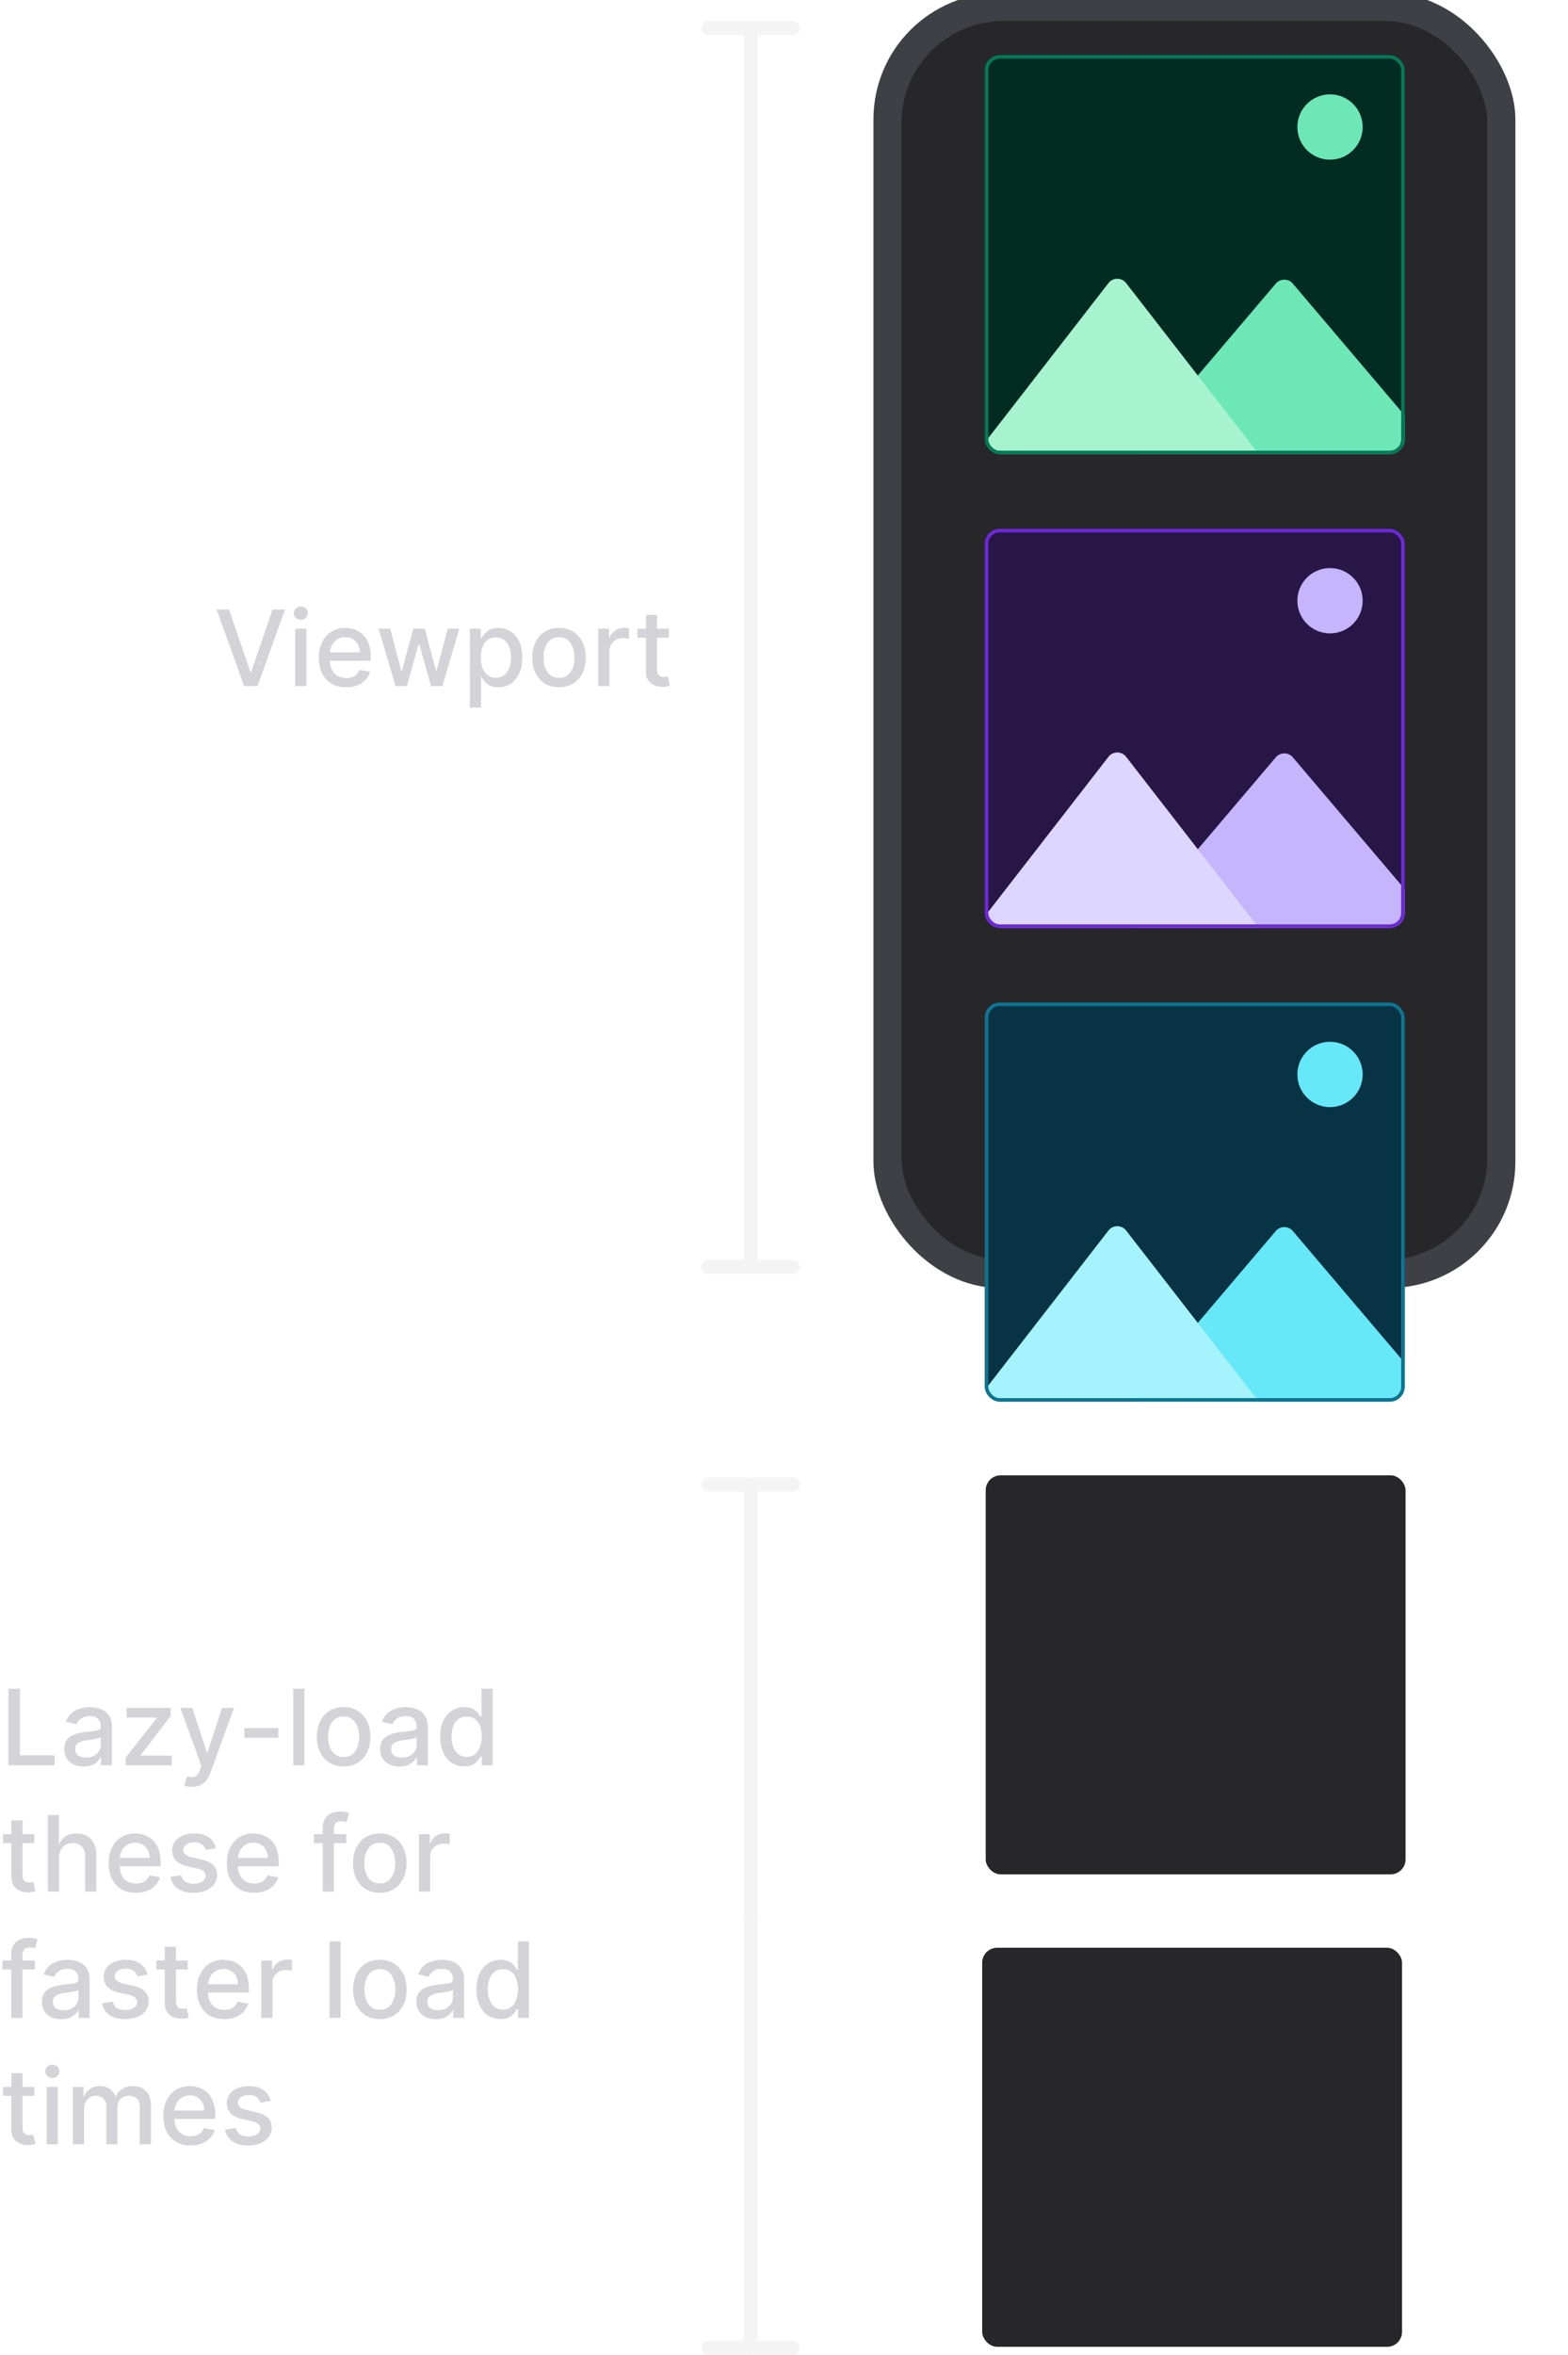 <svg xmlns="http://www.w3.org/2000/svg" width="447" height="671" fill="none" viewBox="0 0 447 671"><g filter="url(#a)"><rect width="183" height="369" x="249" fill="#3F3F46" rx="36"/><rect width="167" height="353" x="257" y="8" fill="#27272A" rx="29"/></g><g clip-path="url(#b)"><rect width="119.688" height="113.703" x="280.747" y="15.713" fill="#022C22" rx="4.256"/><path fill="#6EE7B7" d="M363.691 80.816a3.192 3.192 0 0 1 4.866 0l39.171 46.135c1.761 2.074.287 5.258-2.433 5.258h-78.342c-2.719 0-4.193-3.184-2.433-5.258l39.171-46.135Z"/><g filter="url(#c)"><path fill="#A7F3D0" d="M315.994 73.221a3.191 3.191 0 0 1 5.043 0l42.085 54.239c1.627 2.097.133 5.148-2.521 5.148H276.43c-2.654 0-4.149-3.051-2.521-5.148l42.085-54.239Z"/></g><circle cx="379.157" cy="36.193" r="9.309" fill="#6EE7B7"/></g><rect width="118.688" height="112.703" x="281.247" y="16.213" stroke="#047857" rx="3.756"/><g clip-path="url(#d)"><rect width="119.688" height="113.703" x="280.747" y="150.694" fill="#271646" rx="4.256"/><path fill="#C4B5FD" d="M363.691 215.797a3.192 3.192 0 0 1 4.866 0l39.171 46.135c1.761 2.074.287 5.258-2.433 5.258h-78.342c-2.719 0-4.193-3.184-2.433-5.258l39.171-46.135Z"/><g filter="url(#e)"><path fill="#DDD6FE" d="M315.994 208.202a3.191 3.191 0 0 1 5.043 0l42.085 54.238c1.627 2.097.133 5.149-2.521 5.149H276.43c-2.654 0-4.149-3.052-2.521-5.149l42.085-54.238Z"/></g><circle cx="379.157" cy="171.174" r="9.309" fill="#C4B5FD"/></g><rect width="118.688" height="112.703" x="281.247" y="151.194" stroke="#6D28D9" rx="3.756"/><g clip-path="url(#f)"><rect width="119.688" height="113.703" x="280.747" y="285.675" fill="#083344" rx="4.256"/><path fill="#67E8F9" d="M363.691 350.778a3.192 3.192 0 0 1 4.866 0l39.171 46.135c1.761 2.074.287 5.258-2.433 5.258h-78.342c-2.719 0-4.193-3.184-2.433-5.258l39.171-46.135Z"/><g filter="url(#g)"><path fill="#A5F3FC" d="M315.994 343.183a3.191 3.191 0 0 1 5.043 0l42.085 54.238c1.627 2.097.133 5.149-2.521 5.149H276.43c-2.654 0-4.149-3.052-2.521-5.149l42.085-54.238Z"/></g><circle cx="379.157" cy="306.155" r="9.309" fill="#67E8F9"/></g><rect width="118.688" height="112.703" x="281.247" y="286.175" stroke="#0E7490" rx="3.756"/><rect width="119.688" height="113.703" x="281" y="420.378" fill="#27272A" rx="4.256"/><rect width="119.688" height="113.703" x="280" y="555" fill="#27272A" rx="4.256"/><path fill="#D4D4D8" d="M2.397 503v-21.818h3.292v18.984h9.886V503H2.397Zm21.44.362c-1.037 0-1.974-.192-2.813-.575a4.738 4.738 0 0 1-1.992-1.694c-.483-.739-.724-1.644-.724-2.717 0-.923.177-1.683.533-2.279a3.928 3.928 0 0 1 1.438-1.417 7.528 7.528 0 0 1 2.024-.789 20.177 20.177 0 0 1 2.28-.404l2.386-.277c.61-.079 1.055-.203 1.332-.373.277-.171.415-.448.415-.831v-.075c0-.93-.263-1.651-.788-2.163-.519-.511-1.293-.767-2.323-.767-1.072 0-1.917.238-2.535.714-.61.469-1.033.991-1.268 1.566l-2.993-.682c.355-.994.873-1.796 1.555-2.407a6.309 6.309 0 0 1 2.376-1.343 9.277 9.277 0 0 1 2.823-.426c.653 0 1.346.078 2.077.235a6.075 6.075 0 0 1 2.067.831c.646.404 1.175.983 1.587 1.736.412.746.618 1.715.618 2.909V503h-3.11v-2.237h-.128c-.206.412-.515.817-.927 1.214-.412.398-.941.728-1.588.991-.646.263-1.42.394-2.322.394Zm.692-2.557c.881 0 1.634-.174 2.259-.522.632-.348 1.111-.802 1.438-1.363.334-.568.5-1.176.5-1.822v-2.109c-.113.113-.333.22-.66.319-.32.093-.685.174-1.097.245-.412.064-.813.125-1.204.181l-.98.128a7.928 7.928 0 0 0-1.694.394c-.504.185-.909.451-1.214.799-.299.341-.448.796-.448 1.364 0 .788.292 1.385.874 1.79.582.398 1.325.596 2.226.596ZM35.814 503v-2.184l8.864-11.261v-.149h-8.576v-2.77h12.55v2.323l-8.523 11.122v.149h8.82V503H35.815Zm18.907 6.136a6.66 6.66 0 0 1-1.3-.117c-.39-.071-.681-.149-.873-.234l.767-2.61c.582.156 1.1.223 1.555.202a1.864 1.864 0 0 0 1.204-.511c.355-.32.668-.842.938-1.566l.394-1.087-5.987-16.577h3.409l4.144 12.699h.17l4.145-12.699h3.42l-6.744 18.548c-.313.852-.71 1.573-1.194 2.163a4.634 4.634 0 0 1-1.725 1.342c-.668.298-1.442.447-2.323.447Zm24.62-16.736v2.759h-9.673V492.4h9.673Zm7.431-11.218V503h-3.185v-21.818h3.185ZM97.95 503.33c-1.534 0-2.873-.351-4.016-1.054-1.144-.704-2.031-1.687-2.664-2.951-.632-1.265-.948-2.742-.948-4.432 0-1.698.316-3.182.948-4.453.633-1.272 1.52-2.259 2.664-2.962 1.143-.703 2.482-1.055 4.016-1.055 1.534 0 2.873.352 4.016 1.055 1.144.703 2.032 1.69 2.664 2.962.632 1.271.948 2.755.948 4.453 0 1.69-.316 3.167-.948 4.432-.632 1.264-1.52 2.247-2.664 2.951-1.143.703-2.482 1.054-4.016 1.054Zm.01-2.674c.995 0 1.819-.263 2.472-.788.654-.526 1.137-1.225 1.449-2.099.32-.873.48-1.836.48-2.887 0-1.044-.16-2.003-.48-2.876-.312-.881-.795-1.588-1.449-2.12-.653-.533-1.477-.799-2.471-.799-1.002 0-1.833.266-2.493.799-.654.532-1.14 1.239-1.46 2.12-.312.873-.468 1.832-.468 2.876 0 1.051.156 2.014.468 2.887.32.874.806 1.573 1.46 2.099.66.525 1.491.788 2.493.788Zm15.936 2.706c-1.037 0-1.975-.192-2.813-.575a4.738 4.738 0 0 1-1.992-1.694c-.483-.739-.725-1.644-.725-2.717 0-.923.178-1.683.533-2.279a3.932 3.932 0 0 1 1.438-1.417 7.534 7.534 0 0 1 2.025-.789 20.135 20.135 0 0 1 2.279-.404l2.387-.277c.61-.079 1.054-.203 1.331-.373.277-.171.416-.448.416-.831v-.075c0-.93-.263-1.651-.788-2.163-.519-.511-1.293-.767-2.323-.767-1.072 0-1.918.238-2.535.714-.611.469-1.034.991-1.268 1.566l-2.994-.682c.355-.994.874-1.796 1.556-2.407a6.306 6.306 0 0 1 2.375-1.343 9.278 9.278 0 0 1 2.823-.426c.654 0 1.346.078 2.078.235a6.08 6.08 0 0 1 2.067.831c.646.404 1.175.983 1.587 1.736.412.746.618 1.715.618 2.909V503h-3.111v-2.237h-.128c-.206.412-.515.817-.927 1.214-.412.398-.941.728-1.587.991s-1.42.394-2.322.394Zm.692-2.557c.881 0 1.634-.174 2.259-.522.632-.348 1.111-.802 1.438-1.363a3.537 3.537 0 0 0 .501-1.822v-2.109c-.114.113-.334.22-.661.319-.32.093-.685.174-1.097.245-.412.064-.814.125-1.204.181-.391.05-.717.093-.98.128a7.924 7.924 0 0 0-1.694.394c-.504.185-.909.451-1.215.799-.298.341-.447.796-.447 1.364 0 .788.291 1.385.874 1.79.582.398 1.324.596 2.226.596Zm17.751 2.515c-1.321 0-2.5-.338-3.537-1.012-1.029-.682-1.839-1.652-2.429-2.909-.582-1.264-.873-2.78-.873-4.549 0-1.768.295-3.281.884-4.538.597-1.257 1.413-2.22 2.45-2.887 1.037-.668 2.213-1.002 3.527-1.002 1.015 0 1.832.171 2.45.512.625.333 1.108.724 1.449 1.172.348.447.618.841.809 1.182h.192v-8.107h3.186V503h-3.111v-2.546h-.267a8.278 8.278 0 0 1-.831 1.193c-.355.447-.845.838-1.47 1.172-.625.334-1.434.501-2.429.501Zm.703-2.717c.917 0 1.691-.241 2.323-.724.639-.491 1.122-1.169 1.449-2.035.334-.867.5-1.875.5-3.026 0-1.136-.163-2.131-.49-2.983-.326-.852-.806-1.516-1.438-1.992-.632-.476-1.413-.714-2.344-.714-.958 0-1.757.249-2.397.746-.639.497-1.122 1.175-1.448 2.035-.32.859-.48 1.829-.48 2.908 0 1.094.164 2.078.49 2.951.327.874.81 1.566 1.449 2.078.646.504 1.442.756 2.386.756ZM9.78 522.636v2.557H.842v-2.557H9.78Zm-6.541-3.92h3.185v15.479c0 .618.092 1.083.277 1.396.185.305.423.515.714.628.298.107.621.16.97.16.255 0 .479-.017.67-.053l.448-.085.575 2.631a5.356 5.356 0 0 1-.788.213 6.24 6.24 0 0 1-1.279.128 5.62 5.62 0 0 1-2.343-.447 4.027 4.027 0 0 1-1.758-1.449c-.448-.654-.671-1.474-.671-2.461v-16.14Zm13.601 10.568V539h-3.185v-21.818h3.143v8.118H17a4.7 4.7 0 0 1 1.758-2.099c.788-.518 1.818-.778 3.09-.778 1.122 0 2.102.231 2.94.693.845.461 1.498 1.15 1.96 2.067.469.909.703 2.045.703 3.409V539h-3.185v-10.025c0-1.2-.31-2.131-.927-2.791-.618-.668-1.477-1.001-2.578-1.001-.753 0-1.428.159-2.024.479-.59.32-1.055.788-1.396 1.406-.334.611-.5 1.35-.5 2.216Zm21.914 10.046c-1.612 0-3-.344-4.165-1.033-1.158-.696-2.053-1.673-2.685-2.93-.625-1.264-.937-2.745-.937-4.442 0-1.676.312-3.154.937-4.432.632-1.279 1.513-2.276 2.642-2.994 1.137-.717 2.465-1.076 3.985-1.076.923 0 1.818.153 2.684.458a6.504 6.504 0 0 1 2.333 1.439c.69.653 1.233 1.502 1.63 2.546.398 1.037.597 2.297.597 3.782v1.129H32.767v-2.386h9.887c0-.838-.17-1.581-.512-2.227a3.873 3.873 0 0 0-1.438-1.545c-.61-.376-1.328-.564-2.152-.564-.895 0-1.676.22-2.344.66a4.434 4.434 0 0 0-1.534 1.705 4.92 4.92 0 0 0-.532 2.269v1.864c0 1.094.191 2.024.575 2.791.39.768.934 1.353 1.63 1.758.696.398 1.509.597 2.44.597.603 0 1.154-.085 1.65-.256.498-.177.928-.44 1.29-.788.362-.348.639-.778.83-1.289l3.016.543a5.455 5.455 0 0 1-1.3 2.333c-.618.661-1.396 1.176-2.333 1.545-.93.362-1.992.543-3.186.543Zm22.817-12.699-2.887.512a3.415 3.415 0 0 0-.575-1.055c-.256-.334-.604-.607-1.044-.82-.44-.213-.99-.32-1.651-.32-.902 0-1.655.203-2.259.607-.604.398-.905.913-.905 1.545 0 .547.202.987.607 1.321.405.334 1.058.607 1.96.82l2.6.597c1.505.348 2.627.884 3.366 1.609.739.724 1.108 1.665 1.108 2.823a4.29 4.29 0 0 1-.852 2.621c-.561.76-1.346 1.356-2.355 1.789-1.001.434-2.162.65-3.483.65-1.833 0-3.328-.39-4.485-1.172-1.158-.788-1.868-1.907-2.131-3.355l3.079-.469c.191.802.586 1.41 1.182 1.822.597.404 1.375.607 2.333.607 1.044 0 1.879-.217 2.504-.65.625-.44.937-.977.937-1.609a1.67 1.67 0 0 0-.575-1.289c-.376-.348-.955-.611-1.736-.788l-2.77-.607c-1.527-.348-2.657-.902-3.388-1.662-.725-.76-1.087-1.723-1.087-2.887 0-.966.27-1.811.81-2.536.54-.724 1.285-1.289 2.237-1.694.952-.412 2.042-.618 3.27-.618 1.77 0 3.161.384 4.177 1.151 1.016.76 1.687 1.779 2.013 3.057Zm10.875 12.699c-1.612 0-3-.344-4.166-1.033-1.157-.696-2.052-1.673-2.684-2.93-.625-1.264-.938-2.745-.938-4.442 0-1.676.313-3.154.938-4.432.632-1.279 1.513-2.276 2.642-2.994 1.136-.717 2.464-1.076 3.984-1.076.923 0 1.818.153 2.685.458a6.504 6.504 0 0 1 2.333 1.439c.689.653 1.232 1.502 1.63 2.546.398 1.037.596 2.297.596 3.782v1.129H66.46v-2.386h9.886c0-.838-.17-1.581-.511-2.227a3.873 3.873 0 0 0-1.439-1.545c-.61-.376-1.328-.564-2.152-.564-.894 0-1.676.22-2.343.66a4.434 4.434 0 0 0-1.534 1.705 4.92 4.92 0 0 0-.533 2.269v1.864c0 1.094.192 2.024.575 2.791.39.768.934 1.353 1.63 1.758.696.398 1.51.597 2.44.597.604 0 1.154-.085 1.651-.256a3.57 3.57 0 0 0 1.29-.788c.361-.348.638-.778.83-1.289l3.015.543a5.455 5.455 0 0 1-1.3 2.333c-.618.661-1.395 1.176-2.333 1.545-.93.362-1.992.543-3.185.543Zm26.282-16.694v2.557H89.48v-2.557h9.247ZM92.016 539v-18.26c0-1.023.224-1.871.671-2.546a4.117 4.117 0 0 1 1.78-1.524 5.689 5.689 0 0 1 2.407-.511c.64 0 1.186.053 1.64.16.455.099.793.192 1.013.277l-.746 2.578a14.9 14.9 0 0 0-.575-.149 3.275 3.275 0 0 0-.853-.096c-.774 0-1.328.192-1.661.575-.327.384-.49.938-.49 1.662V539h-3.186Zm16.247.33c-1.534 0-2.873-.351-4.017-1.054-1.143-.704-2.031-1.687-2.663-2.951-.632-1.265-.948-2.742-.948-4.432 0-1.698.316-3.182.948-4.453.632-1.272 1.52-2.259 2.663-2.962 1.144-.703 2.483-1.055 4.017-1.055 1.534 0 2.872.352 4.016 1.055 1.143.703 2.031 1.69 2.663 2.962.632 1.271.948 2.755.948 4.453 0 1.69-.316 3.167-.948 4.432-.632 1.264-1.52 2.247-2.663 2.951-1.144.703-2.482 1.054-4.016 1.054Zm.01-2.674c.995 0 1.818-.263 2.472-.788.653-.526 1.136-1.225 1.449-2.099.319-.873.479-1.836.479-2.887 0-1.044-.16-2.003-.479-2.876-.313-.881-.796-1.588-1.449-2.12-.654-.533-1.477-.799-2.472-.799-1.001 0-1.832.266-2.493.799-.653.532-1.14 1.239-1.459 2.12-.313.873-.469 1.832-.469 2.876 0 1.051.156 2.014.469 2.887.319.874.806 1.573 1.459 2.099.661.525 1.492.788 2.493.788ZM119.446 539v-16.364h3.079v2.6h.17a3.962 3.962 0 0 1 1.577-2.078c.76-.511 1.619-.767 2.578-.767.199 0 .433.007.703.022.277.014.494.032.65.053v3.047a5.498 5.498 0 0 0-.682-.117 6.458 6.458 0 0 0-.98-.075c-.753 0-1.424.16-2.013.479a3.564 3.564 0 0 0-1.385 1.311c-.341.554-.512 1.186-.512 1.896V539h-3.185ZM9.929 558.636v2.557H.682v-2.557h9.247ZM3.217 575v-18.26c0-1.023.224-1.871.671-2.546a4.117 4.117 0 0 1 1.78-1.524 5.689 5.689 0 0 1 2.407-.511c.64 0 1.186.053 1.64.16.456.099.793.192 1.013.277l-.746 2.578a14.49 14.49 0 0 0-.575-.149 3.274 3.274 0 0 0-.852-.096c-.774 0-1.328.192-1.662.575-.327.384-.49.938-.49 1.662V575H3.217Zm14.263.362c-1.037 0-1.975-.192-2.813-.575a4.738 4.738 0 0 1-1.992-1.694c-.483-.739-.725-1.644-.725-2.717 0-.923.178-1.683.533-2.279a3.928 3.928 0 0 1 1.438-1.417 7.528 7.528 0 0 1 2.024-.789 20.173 20.173 0 0 1 2.28-.404l2.387-.277c.61-.079 1.054-.203 1.331-.373.277-.171.416-.448.416-.831v-.075c0-.93-.263-1.651-.789-2.163-.518-.511-1.292-.767-2.322-.767-1.072 0-1.918.238-2.536.714-.61.469-1.033.991-1.267 1.566l-2.994-.682c.355-.994.874-1.796 1.556-2.407a6.309 6.309 0 0 1 2.375-1.343 9.277 9.277 0 0 1 2.823-.426c.654 0 1.346.078 2.078.235a6.074 6.074 0 0 1 2.067.831c.646.404 1.175.983 1.587 1.736.412.746.618 1.715.618 2.909V575h-3.11v-2.237h-.129c-.206.412-.515.817-.927 1.214-.412.398-.94.728-1.587.991-.646.263-1.42.394-2.322.394Zm.692-2.557c.88 0 1.634-.174 2.259-.522.632-.348 1.111-.802 1.438-1.363.334-.568.5-1.176.5-1.822v-2.109c-.113.113-.333.22-.66.319-.32.093-.685.174-1.097.245-.412.064-.813.125-1.204.181l-.98.128a7.93 7.93 0 0 0-1.694.394c-.504.185-.91.451-1.215.799-.298.341-.447.796-.447 1.364 0 .788.291 1.385.873 1.79.583.398 1.325.596 2.227.596Zm23.888-10.174-2.887.512a3.417 3.417 0 0 0-.576-1.055c-.255-.334-.603-.607-1.044-.82-.44-.213-.99-.32-1.651-.32-.902 0-1.655.203-2.258.607-.604.398-.906.913-.906 1.545 0 .547.202.987.607 1.321.405.334 1.058.607 1.96.82l2.6.597c1.505.348 2.628.884 3.366 1.609.739.724 1.108 1.665 1.108 2.823a4.29 4.29 0 0 1-.852 2.621c-.561.76-1.346 1.356-2.354 1.789-1.002.434-2.163.65-3.484.65-1.833 0-3.328-.39-4.485-1.172-1.158-.788-1.868-1.907-2.13-3.355l3.078-.469c.192.802.586 1.41 1.182 1.822.597.404 1.375.607 2.334.607 1.044 0 1.878-.217 2.503-.65.625-.44.938-.977.938-1.609 0-.511-.192-.941-.576-1.289-.376-.348-.955-.611-1.736-.788l-2.77-.607c-1.527-.348-2.656-.902-3.388-1.662-.724-.76-1.086-1.723-1.086-2.887 0-.966.27-1.811.81-2.536.539-.724 1.285-1.289 2.236-1.694.952-.412 2.042-.618 3.271-.618 1.769 0 3.16.384 4.176 1.151 1.016.76 1.687 1.779 2.014 3.057Zm11.46-3.995v2.557h-8.938v-2.557h8.938Zm-6.541-3.92h3.185v15.479c0 .618.093 1.083.277 1.396.185.305.423.515.714.628.298.107.621.16.97.16.255 0 .479-.017.67-.053l.448-.085.575 2.631a5.36 5.36 0 0 1-.788.213 6.23 6.23 0 0 1-1.278.128 5.62 5.62 0 0 1-2.344-.447 4.027 4.027 0 0 1-1.758-1.449c-.447-.654-.671-1.474-.671-2.461v-16.14ZM63.92 575.33c-1.612 0-3-.344-4.165-1.033-1.158-.696-2.053-1.673-2.685-2.93-.625-1.264-.937-2.745-.937-4.442 0-1.676.312-3.154.937-4.432.632-1.279 1.513-2.276 2.642-2.994 1.137-.717 2.465-1.076 3.985-1.076.923 0 1.818.153 2.684.458a6.504 6.504 0 0 1 2.334 1.439c.688.653 1.232 1.502 1.63 2.546.397 1.037.596 2.297.596 3.782v1.129H57.933v-2.386h9.887c0-.838-.17-1.581-.512-2.227a3.873 3.873 0 0 0-1.438-1.545c-.61-.376-1.328-.564-2.152-.564-.895 0-1.676.22-2.344.66a4.434 4.434 0 0 0-1.534 1.705 4.92 4.92 0 0 0-.533 2.269v1.864c0 1.094.192 2.024.576 2.791.39.768.934 1.353 1.63 1.758.696.398 1.509.597 2.44.597.603 0 1.153-.085 1.65-.256.498-.177.928-.44 1.29-.788.362-.348.639-.778.83-1.289l3.016.543a5.454 5.454 0 0 1-1.3 2.333c-.618.661-1.396 1.176-2.333 1.545-.93.362-1.992.543-3.185.543Zm10.555-.33v-16.364h3.08v2.6h.17a3.959 3.959 0 0 1 1.576-2.078c.76-.511 1.62-.767 2.578-.767.2 0 .434.007.704.022.277.014.493.032.65.053v3.047a5.496 5.496 0 0 0-.682-.117 6.47 6.47 0 0 0-.98-.075c-.753 0-1.424.16-2.014.479a3.567 3.567 0 0 0-1.385 1.311c-.34.554-.511 1.186-.511 1.896V575h-3.186Zm22.639-21.818V575h-3.186v-21.818h3.186Zm11.178 22.148c-1.534 0-2.873-.351-4.016-1.054-1.144-.704-2.032-1.687-2.664-2.951-.632-1.265-.948-2.742-.948-4.432 0-1.698.316-3.182.948-4.453.632-1.272 1.52-2.259 2.664-2.962 1.143-.703 2.482-1.055 4.016-1.055 1.534 0 2.873.352 4.016 1.055 1.144.703 2.031 1.69 2.664 2.962.632 1.271.948 2.755.948 4.453 0 1.69-.316 3.167-.948 4.432-.633 1.264-1.52 2.247-2.664 2.951-1.143.703-2.482 1.054-4.016 1.054Zm.011-2.674c.994 0 1.818-.263 2.471-.788.654-.526 1.137-1.225 1.449-2.099.32-.873.479-1.836.479-2.887 0-1.044-.159-2.003-.479-2.876-.312-.881-.795-1.588-1.449-2.12-.653-.533-1.477-.799-2.471-.799-1.002 0-1.833.266-2.493.799-.654.532-1.14 1.239-1.46 2.12-.312.873-.469 1.832-.469 2.876 0 1.051.157 2.014.469 2.887.32.874.806 1.573 1.46 2.099.66.525 1.491.788 2.493.788Zm15.934 2.706c-1.037 0-1.974-.192-2.812-.575a4.738 4.738 0 0 1-1.992-1.694c-.483-.739-.725-1.644-.725-2.717 0-.923.178-1.683.533-2.279a3.924 3.924 0 0 1 1.438-1.417 7.54 7.54 0 0 1 2.024-.789 20.192 20.192 0 0 1 2.28-.404l2.386-.277c.611-.079 1.055-.203 1.332-.373.277-.171.416-.448.416-.831v-.075c0-.93-.263-1.651-.789-2.163-.518-.511-1.292-.767-2.322-.767-1.073 0-1.918.238-2.536.714-.61.469-1.033.991-1.267 1.566l-2.994-.682c.355-.994.874-1.796 1.555-2.407a6.31 6.31 0 0 1 2.376-1.343 9.278 9.278 0 0 1 2.823-.426c.654 0 1.346.078 2.078.235a6.074 6.074 0 0 1 2.066.831c.647.404 1.176.983 1.588 1.736.412.746.618 1.715.618 2.909V575h-3.111v-2.237h-.128c-.206.412-.515.817-.927 1.214-.412.398-.941.728-1.587.991s-1.421.394-2.323.394Zm.693-2.557c.881 0 1.633-.174 2.258-.522.632-.348 1.112-.802 1.439-1.363.333-.568.5-1.176.5-1.822v-2.109c-.113.113-.333.22-.66.319-.32.093-.686.174-1.098.245-.411.064-.813.125-1.203.181-.391.05-.718.093-.98.128a7.924 7.924 0 0 0-1.694.394c-.505.185-.909.451-1.215.799-.298.341-.447.796-.447 1.364 0 .788.291 1.385.873 1.79.583.398 1.325.596 2.227.596Zm17.751 2.515c-1.321 0-2.5-.338-3.537-1.012-1.03-.682-1.839-1.652-2.429-2.909-.582-1.264-.873-2.78-.873-4.549 0-1.768.294-3.281.884-4.538.596-1.257 1.413-2.22 2.45-2.887 1.037-.668 2.212-1.002 3.526-1.002 1.016 0 1.833.171 2.451.512.625.333 1.108.724 1.449 1.172.348.447.617.841.809 1.182h.192v-8.107h3.185V575h-3.11v-2.546h-.267a8.442 8.442 0 0 1-.831 1.193c-.355.447-.845.838-1.47 1.172-.625.334-1.435.501-2.429.501Zm.703-2.717c.916 0 1.691-.241 2.323-.724.639-.491 1.122-1.169 1.449-2.035.333-.867.5-1.875.5-3.026 0-1.136-.163-2.131-.49-2.983-.327-.852-.806-1.516-1.438-1.992-.632-.476-1.413-.714-2.344-.714-.959 0-1.758.249-2.397.746-.639.497-1.122 1.175-1.449 2.035-.319.859-.479 1.829-.479 2.908 0 1.094.163 2.078.49 2.951.327.874.81 1.566 1.449 2.078.646.504 1.442.756 2.386.756ZM9.78 594.636v2.557H.842v-2.557H9.78Zm-6.541-3.92h3.185v15.479c0 .618.092 1.083.277 1.396.185.305.423.515.714.628.298.107.621.16.97.16.255 0 .479-.017.67-.053l.448-.085.575 2.631a5.356 5.356 0 0 1-.788.213 6.24 6.24 0 0 1-1.279.128 5.62 5.62 0 0 1-2.343-.447 4.027 4.027 0 0 1-1.758-1.449c-.448-.654-.671-1.474-.671-2.461v-16.14ZM13.303 611v-16.364h3.186V611h-3.186Zm1.61-18.888c-.555 0-1.03-.185-1.428-.554-.391-.377-.586-.824-.586-1.343 0-.525.195-.973.586-1.342a2.002 2.002 0 0 1 1.427-.565c.554 0 1.026.188 1.417.565.398.369.597.817.597 1.342 0 .519-.2.966-.597 1.343a1.99 1.99 0 0 1-1.417.554ZM20.773 611v-16.364h3.058v2.664h.202c.341-.902.899-1.605 1.673-2.11.774-.511 1.7-.767 2.78-.767 1.094 0 2.01.256 2.749.767.745.512 1.296 1.215 1.651 2.11h.17c.391-.874 1.013-1.57 1.865-2.088.852-.526 1.868-.789 3.047-.789 1.484 0 2.695.465 3.633 1.396.944.93 1.417 2.333 1.417 4.208V611h-3.186v-10.675c0-1.108-.302-1.91-.905-2.407-.604-.498-1.325-.746-2.163-.746-1.037 0-1.843.319-2.418.959-.576.632-.863 1.445-.863 2.439V611h-3.175v-10.877c0-.888-.277-1.602-.831-2.141-.554-.54-1.275-.81-2.163-.81a3.1 3.1 0 0 0-1.672.479c-.505.313-.913.75-1.225 1.311-.306.561-.459 1.211-.459 1.949V611h-3.185Zm33.566.33c-1.612 0-3-.344-4.165-1.033-1.158-.696-2.053-1.673-2.685-2.93-.625-1.264-.937-2.745-.937-4.442 0-1.676.312-3.154.937-4.432.632-1.279 1.513-2.276 2.642-2.994 1.137-.717 2.465-1.076 3.985-1.076.923 0 1.818.153 2.684.458a6.504 6.504 0 0 1 2.333 1.439c.69.653 1.233 1.502 1.63 2.546.398 1.037.597 2.297.597 3.782v1.129H48.353v-2.386h9.886c0-.838-.17-1.581-.51-2.227a3.874 3.874 0 0 0-1.439-1.545c-.61-.376-1.328-.564-2.152-.564-.895 0-1.676.22-2.344.66a4.434 4.434 0 0 0-1.534 1.705 4.92 4.92 0 0 0-.532 2.269v1.864c0 1.094.191 2.024.575 2.791.39.768.934 1.353 1.63 1.758.696.398 1.509.597 2.44.597.603 0 1.154-.085 1.65-.256.498-.177.927-.44 1.29-.788.362-.348.639-.778.83-1.289l3.016.543a5.455 5.455 0 0 1-1.3 2.333c-.618.661-1.396 1.176-2.333 1.545-.93.362-1.992.543-3.186.543Zm22.817-12.699-2.887.512a3.417 3.417 0 0 0-.575-1.055c-.256-.334-.604-.607-1.044-.82-.44-.213-.99-.32-1.651-.32-.902 0-1.655.203-2.259.607-.604.398-.905.913-.905 1.545 0 .547.202.987.607 1.321.405.334 1.058.607 1.96.82l2.6.597c1.505.348 2.627.884 3.366 1.609.739.724 1.108 1.665 1.108 2.823a4.29 4.29 0 0 1-.852 2.621c-.561.76-1.346 1.356-2.355 1.789-1.001.434-2.162.65-3.483.65-1.833 0-3.328-.39-4.486-1.172-1.157-.788-1.867-1.907-2.13-3.355l3.079-.469c.191.802.586 1.41 1.182 1.822.597.404 1.374.607 2.333.607 1.044 0 1.879-.217 2.504-.65.625-.44.937-.977.937-1.609a1.67 1.67 0 0 0-.575-1.289c-.376-.348-.955-.611-1.737-.788l-2.77-.607c-1.526-.348-2.656-.902-3.387-1.662-.725-.76-1.087-1.723-1.087-2.887 0-.966.27-1.811.81-2.536.54-.724 1.285-1.289 2.237-1.694.952-.412 2.042-.618 3.27-.618 1.77 0 3.161.384 4.177 1.151 1.015.76 1.687 1.779 2.013 3.057Z"/><path stroke="#F4F4F5" stroke-linecap="round" stroke-width="4" d="M226 423h-24"/><path fill="#F4F4F5" d="M216 423a2 2 0 1 0-4 0h4Zm-4 0v123h4V423h-4Z"/><path stroke="#F4F4F5" stroke-linecap="round" stroke-width="4" d="M202 669h24"/><path fill="#F4F4F5" d="M212 669a2 2 0 1 0 4 0h-4Zm4 0V546h-4v123h4Z"/><path fill="#D4D4D8" d="m65.304 173.682 6.072 17.77h.245l6.073-17.77h3.558L73.401 195.5h-3.804l-7.851-21.818h3.558ZM84.147 195.5v-16.364h3.186V195.5h-3.186Zm1.609-18.888c-.554 0-1.03-.185-1.428-.554-.39-.377-.586-.824-.586-1.343 0-.525.196-.973.586-1.342a2.002 2.002 0 0 1 1.428-.565c.554 0 1.026.188 1.417.565.397.369.596.817.596 1.342 0 .519-.199.966-.596 1.343a1.99 1.99 0 0 1-1.417.554ZM98.67 195.83c-1.613 0-3.001-.344-4.166-1.033-1.158-.696-2.053-1.673-2.685-2.93-.625-1.264-.937-2.745-.937-4.442 0-1.676.312-3.154.937-4.432.632-1.279 1.513-2.276 2.642-2.994 1.137-.717 2.465-1.076 3.985-1.076.923 0 1.818.153 2.684.458a6.492 6.492 0 0 1 2.333 1.439c.689.653 1.233 1.502 1.63 2.546.398 1.037.597 2.297.597 3.782v1.129H92.683v-2.386h9.887c0-.838-.171-1.581-.512-2.227a3.873 3.873 0 0 0-1.438-1.545c-.611-.376-1.328-.564-2.152-.564-.895 0-1.676.22-2.344.66a4.434 4.434 0 0 0-1.534 1.705 4.92 4.92 0 0 0-.532 2.269v1.864c0 1.094.191 2.024.575 2.791.39.768.934 1.353 1.63 1.758.696.398 1.509.597 2.44.597.603 0 1.153-.085 1.651-.256.497-.177.927-.44 1.289-.788.362-.348.639-.778.831-1.289l3.015.543a5.46 5.46 0 0 1-1.3 2.333c-.618.661-1.396 1.176-2.333 1.545-.931.362-1.992.543-3.185.543Zm14.073-.33-4.816-16.364h3.292l3.207 12.017h.16l3.217-12.017h3.292l3.196 11.964h.16l3.185-11.964h3.292l-4.805 16.364h-3.249l-3.324-11.815h-.245l-3.324 11.815h-3.238Zm21.208 6.136v-22.5h3.111v2.653h.266a8.9 8.9 0 0 1 .799-1.182c.348-.448.831-.839 1.449-1.172.618-.341 1.435-.512 2.45-.512 1.321 0 2.5.334 3.537 1.002 1.037.667 1.85 1.63 2.44 2.887.596 1.257.895 2.77.895 4.538 0 1.769-.295 3.285-.885 4.549-.589 1.257-1.399 2.227-2.429 2.909-1.029.674-2.205 1.012-3.526 1.012-.994 0-1.807-.167-2.44-.501-.625-.334-1.115-.725-1.47-1.172a8.87 8.87 0 0 1-.82-1.193h-.192v8.682h-3.185Zm3.121-14.318c0 1.151.167 2.159.501 3.026.334.866.817 1.544 1.449 2.035.632.483 1.406.724 2.322.724.952 0 1.748-.252 2.387-.756.639-.512 1.122-1.204 1.449-2.078.333-.873.5-1.857.5-2.951 0-1.079-.163-2.049-.49-2.908-.319-.86-.802-1.538-1.449-2.035-.639-.497-1.438-.746-2.397-.746-.923 0-1.704.238-2.343.714-.633.476-1.112 1.14-1.439 1.992-.326.852-.49 1.847-.49 2.983Zm22.287 8.512c-1.534 0-2.873-.351-4.016-1.054-1.144-.704-2.031-1.687-2.663-2.951-.633-1.265-.949-2.742-.949-4.432 0-1.698.316-3.182.949-4.453.632-1.272 1.519-2.259 2.663-2.962 1.143-.703 2.482-1.055 4.016-1.055 1.534 0 2.873.352 4.017 1.055 1.143.703 2.031 1.69 2.663 2.962.632 1.271.948 2.755.948 4.453 0 1.69-.316 3.167-.948 4.432-.632 1.264-1.52 2.247-2.663 2.951-1.144.703-2.483 1.054-4.017 1.054Zm.011-2.674c.994 0 1.818-.263 2.472-.788.653-.526 1.136-1.225 1.448-2.099.32-.873.48-1.836.48-2.887 0-1.044-.16-2.003-.48-2.876-.312-.881-.795-1.588-1.448-2.12-.654-.533-1.478-.799-2.472-.799-1.002 0-1.832.266-2.493.799-.653.532-1.14 1.239-1.459 2.12-.313.873-.469 1.832-.469 2.876 0 1.051.156 2.014.469 2.887.319.874.806 1.573 1.459 2.099.661.525 1.491.788 2.493.788Zm11.173 2.344v-16.364h3.079v2.6h.17a3.957 3.957 0 0 1 1.577-2.078c.76-.511 1.619-.767 2.578-.767.199 0 .433.007.703.022.277.014.494.032.65.053v3.047a5.498 5.498 0 0 0-.682-.117 6.468 6.468 0 0 0-.98-.075c-.753 0-1.424.16-2.014.479a3.57 3.57 0 0 0-1.385 1.311c-.34.554-.511 1.186-.511 1.896v9.993h-3.185Zm20.119-16.364v2.557h-8.939v-2.557h8.939Zm-6.542-3.92h3.186v15.479c0 .618.092 1.083.277 1.396.184.305.422.515.714.628.298.107.621.16.969.16.256 0 .479-.017.671-.053l.448-.085.575 2.631a5.396 5.396 0 0 1-.788.213 6.241 6.241 0 0 1-1.279.128 5.622 5.622 0 0 1-2.344-.447 4.025 4.025 0 0 1-1.757-1.449c-.448-.654-.672-1.474-.672-2.461v-16.14Z"/><path stroke="#F4F4F5" stroke-linecap="round" stroke-width="4" d="M226 8h-24"/><path fill="#F4F4F5" d="M216 8a2 2 0 1 0-4 0h4Zm-4 0v176.5h4V8h-4Z"/><path stroke="#F4F4F5" stroke-linecap="round" stroke-width="4" d="M202 361h24"/><path fill="#F4F4F5" d="M212 361a2 2 0 1 0 4 0h-4Zm4 0V184.5h-4V361h4Z"/><defs><filter id="a" width="183" height="371" x="249" y="-2" color-interpolation-filters="sRGB" filterUnits="userSpaceOnUse"><feFlood flood-opacity="0" result="BackgroundImageFix"/><feBlend in="SourceGraphic" in2="BackgroundImageFix" result="shape"/><feColorMatrix in="SourceAlpha" result="hardAlpha" values="0 0 0 0 0 0 0 0 0 0 0 0 0 0 0 0 0 0 127 0"/><feOffset dy="-2"/><feGaussianBlur stdDeviation="3"/><feComposite in2="hardAlpha" k2="-1" k3="1" operator="arithmetic"/><feColorMatrix values="0 0 0 0 1 0 0 0 0 1 0 0 0 0 1 0 0 0 0.35 0"/><feBlend in2="shape" result="effect1_innerShadow_546_574"/></filter><filter id="c" width="103.332" height="73.388" x="266.849" y="70.922" color-interpolation-filters="sRGB" filterUnits="userSpaceOnUse"><feFlood flood-opacity="0" result="BackgroundImageFix"/><feColorMatrix in="SourceAlpha" result="hardAlpha" values="0 0 0 0 0 0 0 0 0 0 0 0 0 0 0 0 0 0 127 0"/><feMorphology in="SourceAlpha" radius="1.064" result="effect1_dropShadow_546_574"/><feOffset dy="2.128"/><feGaussianBlur stdDeviation="1.596"/><feColorMatrix values="0 0 0 0 0 0 0 0 0 0 0 0 0 0 0 0 0 0 0.05 0"/><feBlend in2="BackgroundImageFix" result="effect1_dropShadow_546_574"/><feColorMatrix in="SourceAlpha" result="hardAlpha" values="0 0 0 0 0 0 0 0 0 0 0 0 0 0 0 0 0 0 127 0"/><feMorphology in="SourceAlpha" radius="1.596" result="effect2_dropShadow_546_574"/><feOffset dy="5.319"/><feGaussianBlur stdDeviation="3.99"/><feColorMatrix values="0 0 0 0 0 0 0 0 0 0 0 0 0 0 0 0 0 0 0.1 0"/><feBlend in2="effect1_dropShadow_546_574" result="effect2_dropShadow_546_574"/><feBlend in="SourceGraphic" in2="effect2_dropShadow_546_574" result="shape"/></filter><filter id="e" width="103.332" height="73.388" x="266.849" y="205.903" color-interpolation-filters="sRGB" filterUnits="userSpaceOnUse"><feFlood flood-opacity="0" result="BackgroundImageFix"/><feColorMatrix in="SourceAlpha" result="hardAlpha" values="0 0 0 0 0 0 0 0 0 0 0 0 0 0 0 0 0 0 127 0"/><feMorphology in="SourceAlpha" radius="1.064" result="effect1_dropShadow_546_574"/><feOffset dy="2.128"/><feGaussianBlur stdDeviation="1.596"/><feColorMatrix values="0 0 0 0 0 0 0 0 0 0 0 0 0 0 0 0 0 0 0.05 0"/><feBlend in2="BackgroundImageFix" result="effect1_dropShadow_546_574"/><feColorMatrix in="SourceAlpha" result="hardAlpha" values="0 0 0 0 0 0 0 0 0 0 0 0 0 0 0 0 0 0 127 0"/><feMorphology in="SourceAlpha" radius="1.596" result="effect2_dropShadow_546_574"/><feOffset dy="5.319"/><feGaussianBlur stdDeviation="3.99"/><feColorMatrix values="0 0 0 0 0 0 0 0 0 0 0 0 0 0 0 0 0 0 0.1 0"/><feBlend in2="effect1_dropShadow_546_574" result="effect2_dropShadow_546_574"/><feBlend in="SourceGraphic" in2="effect2_dropShadow_546_574" result="shape"/></filter><filter id="g" width="103.332" height="73.388" x="266.849" y="340.884" color-interpolation-filters="sRGB" filterUnits="userSpaceOnUse"><feFlood flood-opacity="0" result="BackgroundImageFix"/><feColorMatrix in="SourceAlpha" result="hardAlpha" values="0 0 0 0 0 0 0 0 0 0 0 0 0 0 0 0 0 0 127 0"/><feMorphology in="SourceAlpha" radius="1.064" result="effect1_dropShadow_546_574"/><feOffset dy="2.128"/><feGaussianBlur stdDeviation="1.596"/><feColorMatrix values="0 0 0 0 0 0 0 0 0 0 0 0 0 0 0 0 0 0 0.05 0"/><feBlend in2="BackgroundImageFix" result="effect1_dropShadow_546_574"/><feColorMatrix in="SourceAlpha" result="hardAlpha" values="0 0 0 0 0 0 0 0 0 0 0 0 0 0 0 0 0 0 127 0"/><feMorphology in="SourceAlpha" radius="1.596" result="effect2_dropShadow_546_574"/><feOffset dy="5.319"/><feGaussianBlur stdDeviation="3.99"/><feColorMatrix values="0 0 0 0 0 0 0 0 0 0 0 0 0 0 0 0 0 0 0.1 0"/><feBlend in2="effect1_dropShadow_546_574" result="effect2_dropShadow_546_574"/><feBlend in="SourceGraphic" in2="effect2_dropShadow_546_574" result="shape"/></filter><clipPath id="b"><rect width="119.688" height="113.703" x="280.747" y="15.713" fill="#fff" rx="4.256"/></clipPath><clipPath id="d"><rect width="119.688" height="113.703" x="280.747" y="150.694" fill="#fff" rx="4.256"/></clipPath><clipPath id="f"><rect width="119.688" height="113.703" x="280.747" y="285.675" fill="#fff" rx="4.256"/></clipPath></defs></svg>